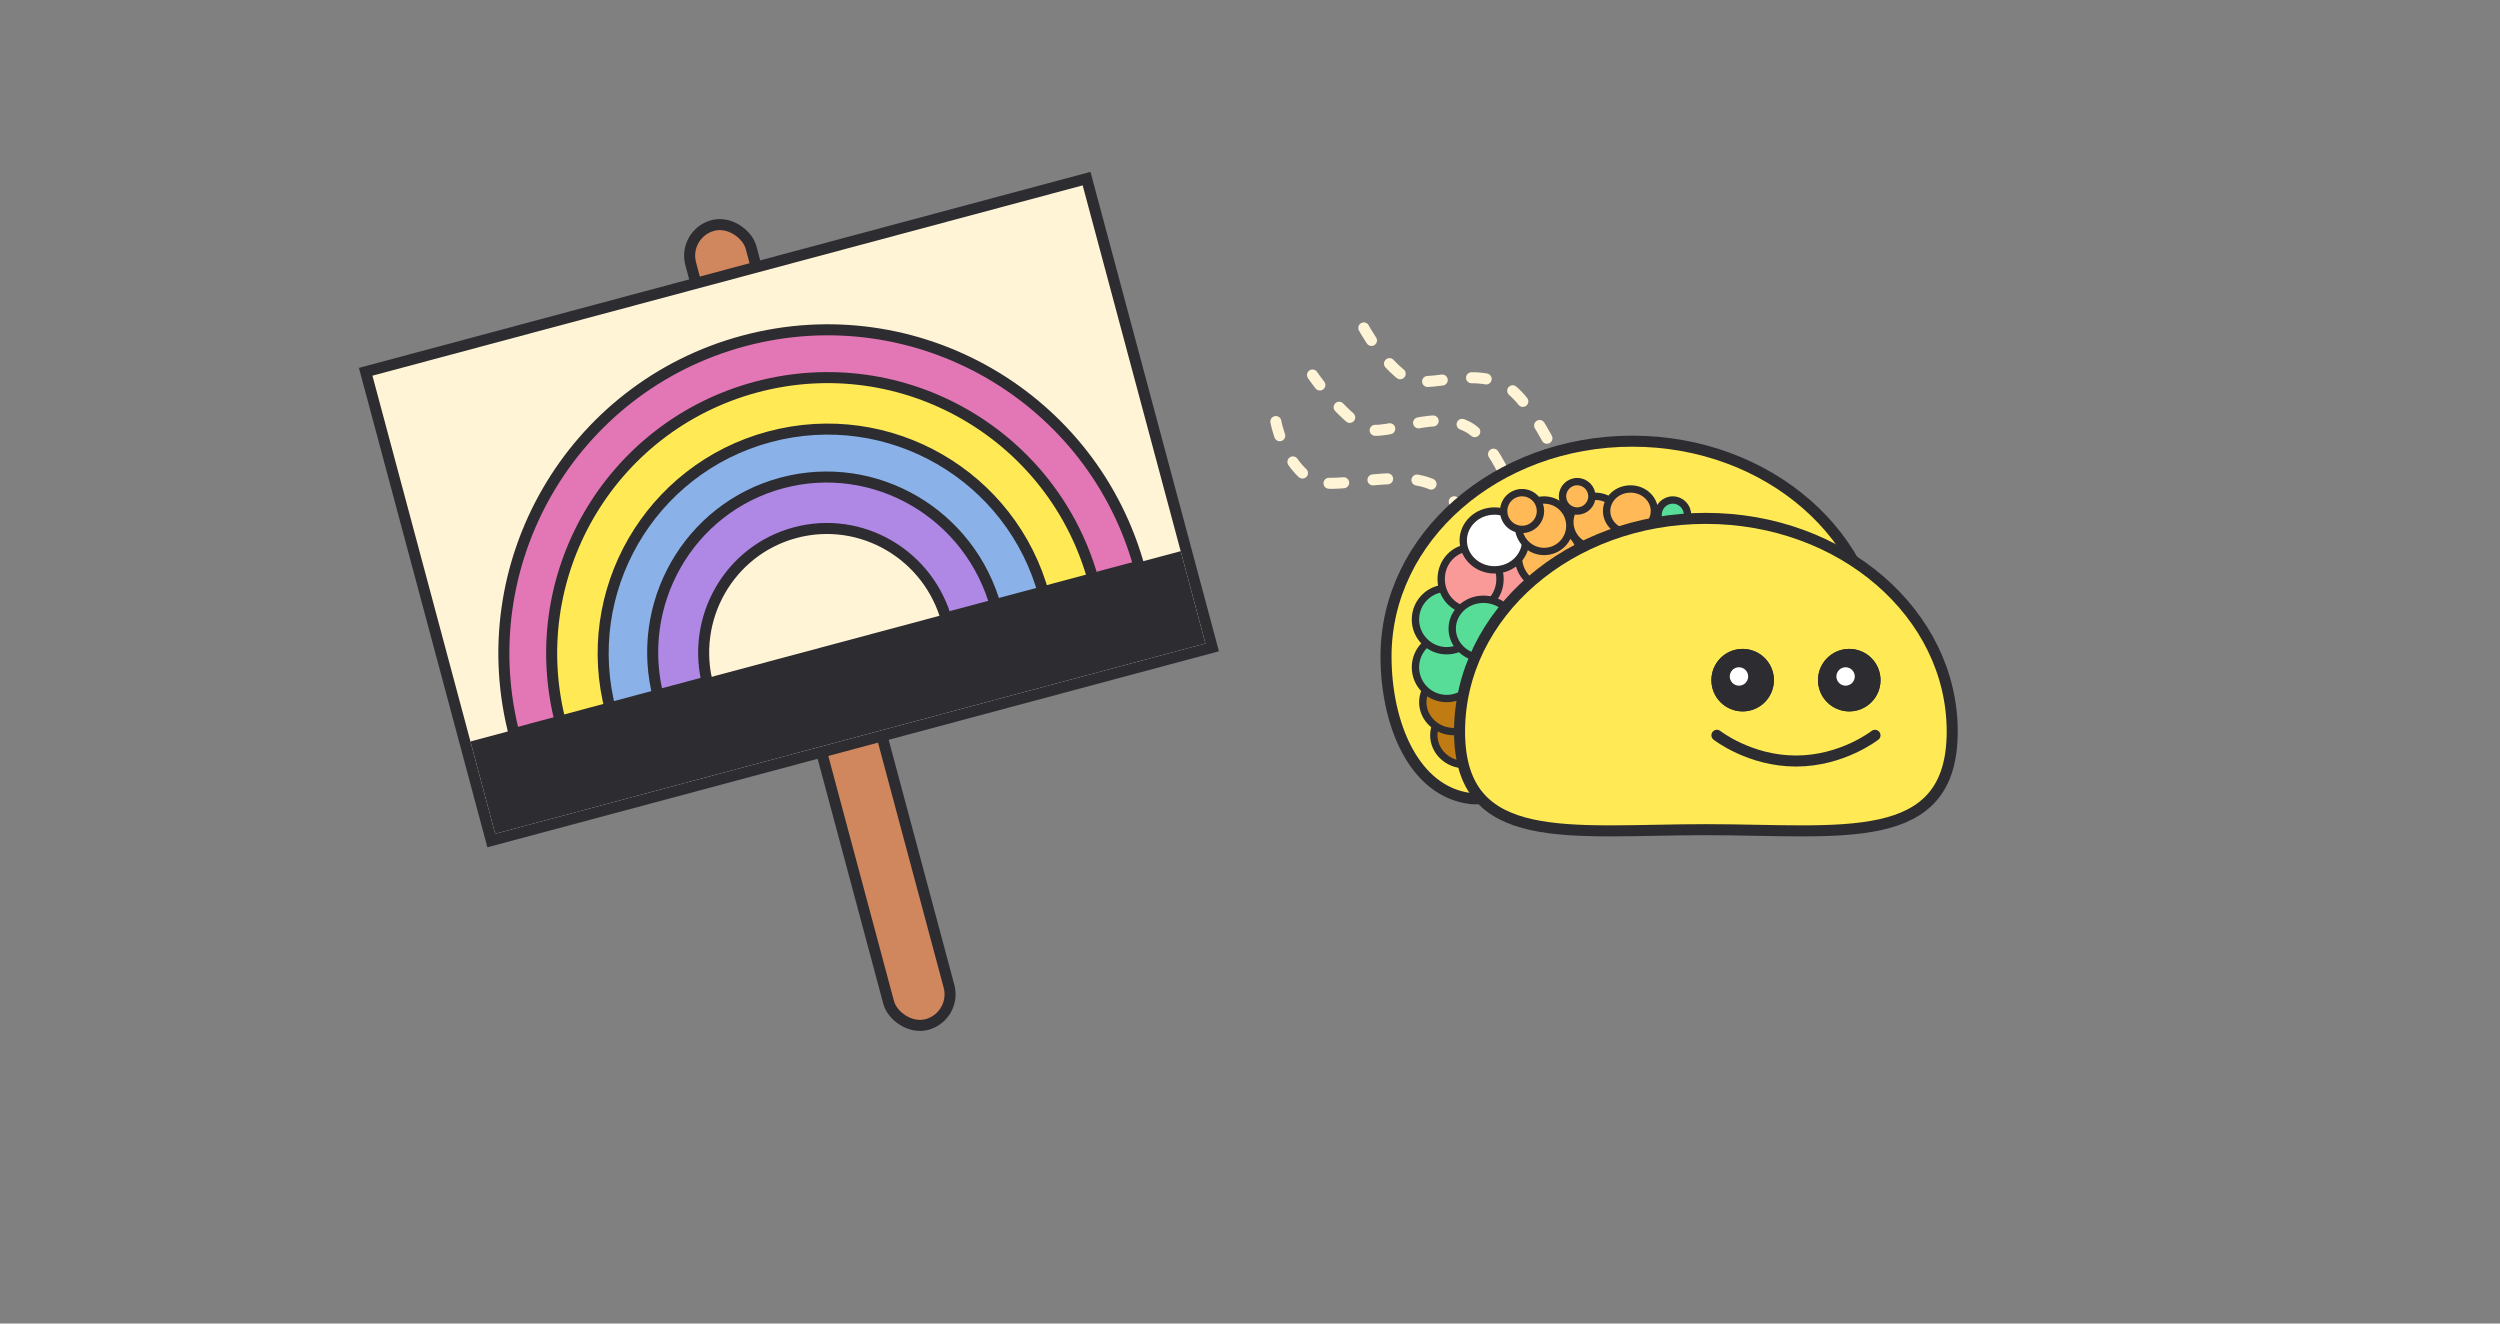 <svg width="680" height="360" fill="none" xmlns="http://www.w3.org/2000/svg"><rect width="100%" height="100%" fill="#808080" stroke="none"/><path d="M413 138s-5.918-18-14.055-22.041c-10.063-4.997-23.313 4.09-28.849 0C362.752 110.534 357 102 357 102M404 150s-5.906-13.959-14.026-18c-10.042-4.997-28.432 2.254-33.957-1.837C348.688 124.738 347 114.5 347 114.5M426 130s-8.833-21.316-16.931-25.359c-10.014-5-21.726 1.887-27.236-2.205C374.525 97.008 369.5 86.5 369.5 86.5" stroke="#FFF4D6" stroke-width="3" stroke-linecap="round" stroke-dasharray="4 8"/><path fill-rule="evenodd" clip-rule="evenodd" d="M418.5 202c-15.808 0-7.042 16.605-18.5 15.204-15.363-1.879-23-20.179-23-38.689C377 146.198 406.997 120 444 120s67 26.198 67 58.515C511 210.831 455.503 202 418.5 202z" fill="#FFEA56" stroke="#2C2C31" stroke-width="3"/><path d="M409 206.5c0 4.746 3.632 8.5 8 8.5s8-3.754 8-8.5-3.632-8.5-8-8.5-8 3.754-8 8.5z" fill="#E376B5" stroke="#2C2C31" stroke-width="2"/><path d="M390 200c0 4.368 3.754 8 8.5 8s8.5-3.632 8.5-8-3.754-8-8.5-8-8.5 3.632-8.5 8z" fill="#C07B13" stroke="#2C2C31" stroke-width="2"/><path d="M387 191c0 4.368 3.754 8 8.5 8s8.5-3.632 8.5-8-3.754-8-8.5-8-8.5 3.632-8.5 8z" fill="#C07B13" stroke="#2C2C31" stroke-width="2"/><path d="M385 181.5c0 4.694 3.806 8.5 8.5 8.5s8.5-3.806 8.5-8.5-3.806-8.5-8.5-8.5-8.5 3.806-8.5 8.5z" fill="#58DD98" stroke="#2C2C31" stroke-width="2"/><path d="M385 168.5c0 4.694 3.806 8.5 8.5 8.5s8.5-3.806 8.5-8.5-3.806-8.5-8.5-8.5-8.5 3.806-8.5 8.5z" fill="#58DD98" stroke="#2C2C31" stroke-width="2"/><path d="M402 160.5c0 4.694 3.806 8.5 8.5 8.5s8.5-3.806 8.5-8.5-3.806-8.5-8.5-8.5-8.5 3.806-8.5 8.5z" fill="#F99A98" stroke="#2C2C31" stroke-width="2"/><path d="M392 157.5c0 4.746 3.632 8.5 8 8.5s8-3.754 8-8.5-3.632-8.5-8-8.5-8 3.754-8 8.5z" fill="#F99A98" stroke="#2C2C31" stroke-width="2"/><path d="M415 151.5c0 1.933 1.567 3.5 3.5 3.5s3.5-1.567 3.5-3.5-1.567-3.5-3.5-3.5-3.5 1.567-3.5 3.5z" fill="#58DD98" stroke="#2C2C31" stroke-width="2"/><path d="M413 151.5c0 4.694 3.806 8.5 8.5 8.5s8.5-3.806 8.5-8.5-3.806-8.5-8.5-8.5-8.5 3.806-8.5 8.5z" fill="#FFB956" stroke="#2C2C31" stroke-width="2"/><path d="M398 147c0 4.368 3.754 8 8.5 8s8.5-3.632 8.5-8-3.754-8-8.5-8-8.5 3.632-8.5 8z" fill="#fff" stroke="#2C2C31" stroke-width="2"/><path d="M427 142c0 3.866 3.134 7 7 7s7-3.134 7-7-3.134-7-7-7-7 3.134-7 7zM413 143c0 3.866 3.134 7 7 7s7-3.134 7-7-3.134-7-7-7-7 3.134-7 7z" fill="#FFB956" stroke="#2C2C31" stroke-width="2"/><path d="M409 139c0 2.761 2.239 5 5 5s5-2.239 5-5-2.239-5-5-5-5 2.239-5 5zM425 135c0 2.209 1.791 4 4 4s4-1.791 4-4-1.791-4-4-4-4 1.791-4 4z" fill="#FFB956" stroke="#2C2C31" stroke-width="2"/><path d="M395 171c0 4.368 3.754 8 8.5 8s8.5-3.632 8.5-8-3.754-8-8.5-8-8.5 3.632-8.5 8z" fill="#58DD98" stroke="#2C2C31" stroke-width="2"/><path d="M437 139c0 3.25 2.844 6 6.5 6s6.5-2.75 6.5-6-2.844-6-6.5-6-6.5 2.75-6.5 6z" fill="#FFB956" stroke="#2C2C31" stroke-width="2"/><path d="M451 140c0 2.209 1.791 4 4 4s4-1.791 4-4-1.791-4-4-4-4 1.791-4 4z" fill="#58DD98" stroke="#2C2C31" stroke-width="2"/><path fill-rule="evenodd" clip-rule="evenodd" d="M464 225.672c-37.003 0-67 5.299-67-26.712 0-32.01 29.997-57.96 67-57.96s67 25.95 67 57.96c0 32.011-29.997 26.712-67 26.712z" fill="#FFEA56" stroke="#2C2C31" stroke-width="3"/><path d="M467 200s8.908 7 21.5 7 21.5-7 21.5-7" stroke="#2C2C31" stroke-width="3" stroke-linecap="round" stroke-linejoin="bevel"/><path fill-rule="evenodd" clip-rule="evenodd" d="M474 192c3.866 0 7-3.134 7-7s-3.134-7-7-7-7 3.134-7 7 3.134 7 7 7zM503 192c3.866 0 7-3.134 7-7s-3.134-7-7-7-7 3.134-7 7 3.134 7 7 7z" fill="#2C2C31" stroke="#2C2C31" stroke-width="3"/><path fill-rule="evenodd" clip-rule="evenodd" d="M474 192c3.866 0 7-3.134 7-7s-3.134-7-7-7-7 3.134-7 7 3.134 7 7 7zM503 192c3.866 0 7-3.134 7-7s-3.134-7-7-7-7 3.134-7 7 3.134 7 7 7z" fill="#2C2C31" stroke="#2C2C31" stroke-width="3"/><path fill-rule="evenodd" clip-rule="evenodd" d="M473 188c2.209 0 4-1.791 4-4s-1.791-4-4-4-4 1.791-4 4 1.791 4 4 4zM502 188c2.209 0 4-1.791 4-4s-1.791-4-4-4-4 1.791-4 4 1.791 4 4 4z" fill="#fff" stroke="#2C2C31" stroke-width="3"/><rect x="185.673" y="63.533" width="17" height="225" rx="8.5" transform="rotate(-15 185.673 63.533)" fill="#D0875E" stroke="#2C2C31" stroke-width="3"/><path fill="#FFF4D6" stroke="#2C2C31" stroke-width="3" d="M99.465 101.126l196.083-52.54 34.164 127.502-196.083 52.54z"/><path fill="#FFF4D6" d="M109.168 108.362l181.594-48.658 25.105 93.695-181.594 48.658z"/><mask id="a" maskUnits="userSpaceOnUse" x="109" y="59" width="207" height="144"><path transform="rotate(-15 109.168 108.362)" fill="#fff" d="M109.168 108.362h188v97h-188z"/></mask><g mask="url(#a)" stroke="#2C2C31" stroke-width="3"><path fill-rule="evenodd" clip-rule="evenodd" d="M247.847 262.729c46.945-12.579 74.804-60.833 62.225-107.778-12.579-46.945-60.832-74.804-107.777-62.225-46.946 12.579-74.805 60.833-62.226 107.778 12.579 46.945 60.833 74.804 107.778 62.225z" fill="#E376B5"/><path fill-rule="evenodd" clip-rule="evenodd" d="M244.482 250.172c40.01-10.721 63.754-51.846 53.033-91.856-10.721-40.01-51.846-63.754-91.856-53.033-40.01 10.721-63.754 51.846-53.033 91.856 10.721 40.01 51.846 63.754 91.856 53.033z" fill="#FFEA56"/><path fill-rule="evenodd" clip-rule="evenodd" d="M240.859 236.649c32.541-8.72 51.853-42.168 43.133-74.71-8.719-32.541-42.168-51.853-74.709-43.133-32.542 8.719-51.853 42.168-43.134 74.709 8.72 32.542 42.168 51.853 74.71 43.134z" fill="#8BB2E8"/><path fill-rule="evenodd" clip-rule="evenodd" d="M237.494 224.092c25.339-6.79 40.319-33.052 33.458-58.659-6.861-25.606-32.965-40.86-58.305-34.07-25.339 6.79-40.319 33.052-33.458 58.658 6.861 25.607 32.965 40.861 58.305 34.071z" fill="#AF87E5"/><path fill-rule="evenodd" clip-rule="evenodd" d="M233.87 210.569c17.949-4.81 28.56-23.412 23.7-41.55-4.86-18.138-23.35-28.942-41.299-24.133-17.949 4.809-28.56 23.412-23.7 41.55 4.86 18.137 23.35 28.942 41.299 24.133z" fill="#FFF4D6"/><path d="M140.98 199.224l51.332-13.754M257.653 167.962l51.359-13.762" stroke-linecap="square"/></g><path fill-rule="evenodd" clip-rule="evenodd" d="M127.96 201.677l193.185-51.763 6.73 25.114-193.185 51.764-6.73-25.115z" fill="#2C2C31"/><mask id="b" maskUnits="userSpaceOnUse" x="127" y="149" width="201" height="78"><path fill-rule="evenodd" clip-rule="evenodd" d="M127.96 201.677l193.185-51.763 6.73 25.114-193.185 51.764-6.73-25.115z" fill="#fff"/></mask></svg>